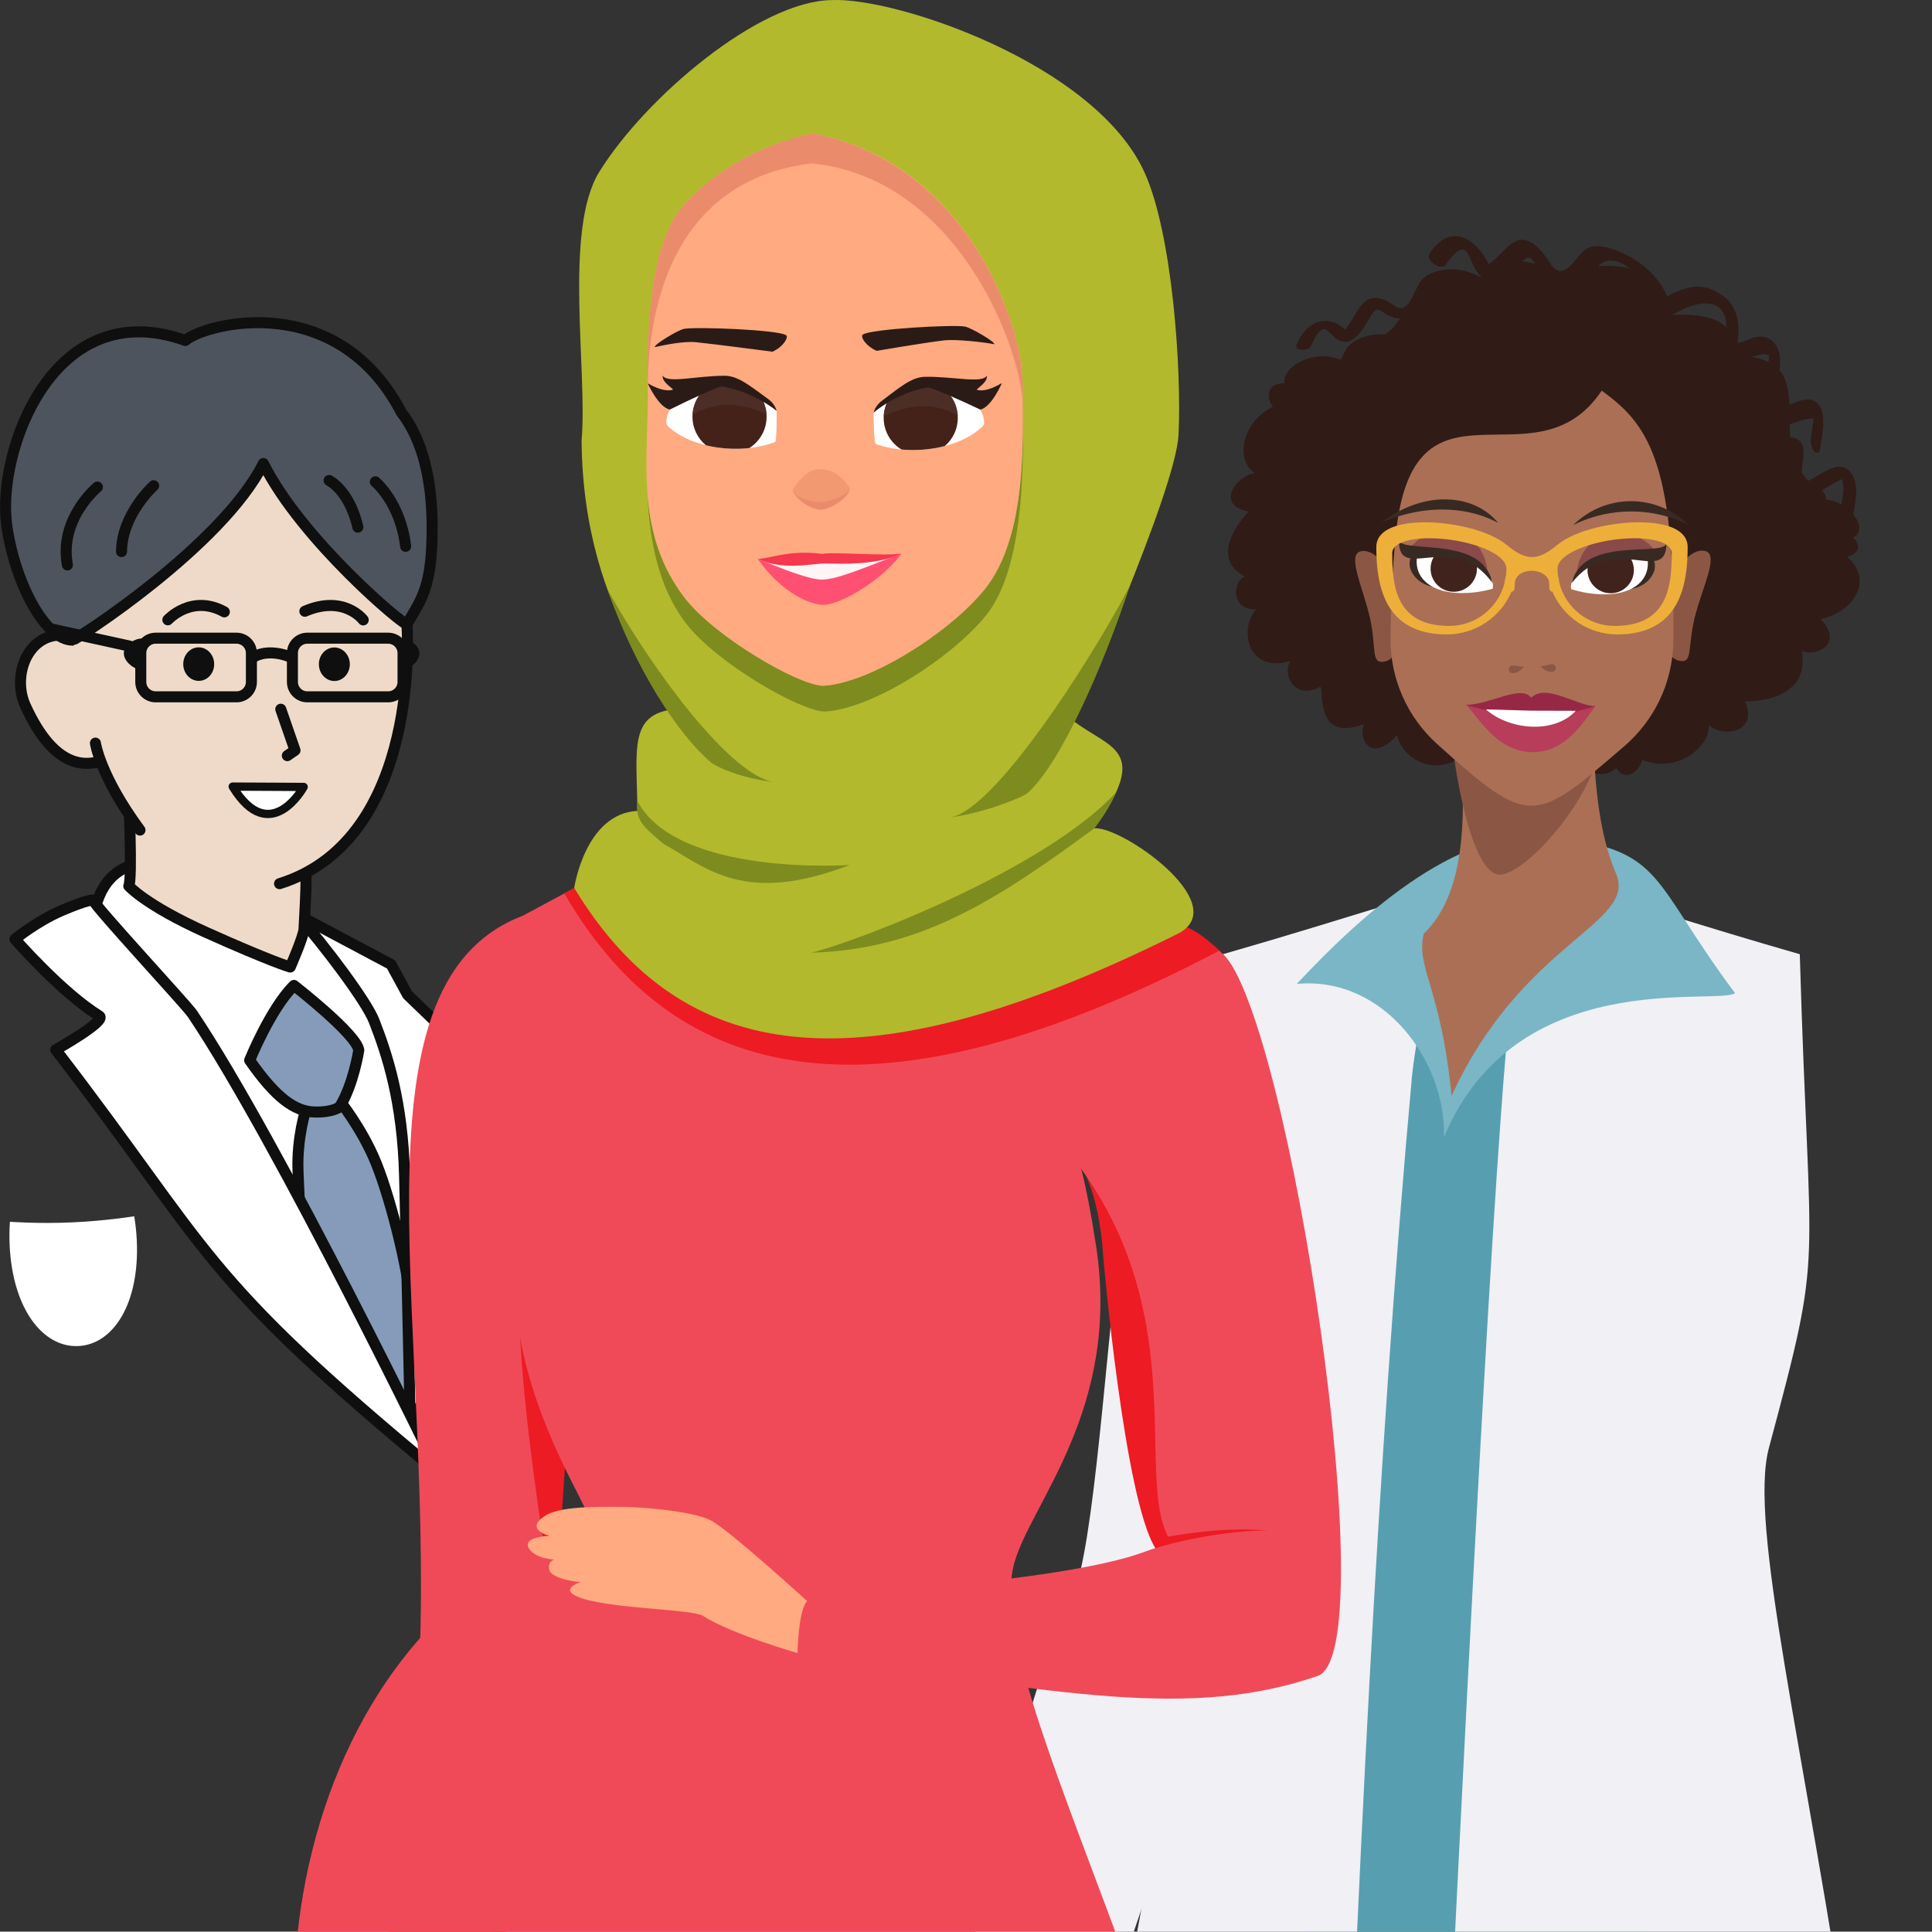 <?xml version="1.0" encoding="UTF-8" standalone="no"?>
<!-- Created with Inkscape (http://www.inkscape.org/) -->

<svg
   width="43.956mm"
   height="43.948mm"
   viewBox="0 0 43.956 43.948"
   version="1.1"
   id="svg87321"
   inkscape:version="1.1.1 (eb90963e84, 2021-10-02)"
   sodipodi:docname="case3.svg"
   xmlns:inkscape="http://www.inkscape.org/namespaces/inkscape"
   xmlns:sodipodi="http://sodipodi.sourceforge.net/DTD/sodipodi-0.dtd"
   xmlns="http://www.w3.org/2000/svg"
   xmlns:svg="http://www.w3.org/2000/svg">
  <rect x="0" y="0" width="43.956" height="43.948" fill="#333333" stroke="none"/>
  <sodipodi:namedview
     id="namedview87323"
     pagecolor="#ffffff"
     bordercolor="#666666"
     borderopacity="1.0"
     inkscape:pageshadow="2"
     inkscape:pageopacity="0.0"
     inkscape:pagecheckerboard="0"
     inkscape:document-units="mm"
     showgrid="false"
     fit-margin-top="0"
     fit-margin-left="0"
     fit-margin-right="0"
     fit-margin-bottom="0"
     inkscape:zoom="1.569781"
     inkscape:cx="98.421371"
     inkscape:cy="186.96875"
     inkscape:window-width="1920"
     inkscape:window-height="1017"
     inkscape:window-x="0"
     inkscape:window-y="30"
     inkscape:window-maximized="1"
     inkscape:current-layer="layer1" />
  <defs
     id="defs87318">
    <clipPath
       clipPathUnits="userSpaceOnUse"
       id="clipPath87202">
      <rect
         style="fill:#f1f0f5;fill-opacity:1;stroke-width:0.265"
         id="rect87204"
         width="69.008"
         height="48.516"
         x="26.111"
         y="25.974" />
    </clipPath>
  </defs>
  <g
     inkscape:label="Layer 1"
     inkscape:groupmode="layer"
     id="layer1"
     transform="translate(-77.658,-73.371)">
    <g
       id="g87096"
       clip-path="url(#clipPath87202)"
       transform="translate(40.381,42.829)">
      <path
         d="m 61.581,67.046 c 1.075,-1.469 0.982,-16.813 3.518,-14.794 1.699,5.113 0.04,15.488 -0.737,18.195 -1.312,4.573 -3.79,10.805 -4.01,11.798 l -2.7,-0.975 c 0.955,-1.196 2.193,-10.395 3.929,-14.224"
         style="fill:#f1f0f5;fill-opacity:1;fill-rule:nonzero;stroke:none;stroke-width:0.021"
         id="path6038" />
      <path
         d="m 66.958,77.111 h 7.78 V 52.592 h -7.78 v 24.52"
         style="fill:#579fb0;fill-opacity:1;fill-rule:nonzero;stroke:none;stroke-width:0.021"
         id="path6040" />
      <path
         d="m 65.378,63.483 c -1.862,-3.726 0.492,-5.324 -0.278,-11.231 3.126,-0.899 4.594,-1.445 5.71,-1.636 -0.846,1.222 -1.283,3.232 -1.408,4.408 -1.614,17.8 -1.758,38.995 -2.747,55.02 -2.331,-0.029 -3.804,-0.113 -5.791,-0.235 -1.865,-20.286 3.529,-40.926 4.515,-46.326"
         style="fill:#f1f0f5;fill-opacity:1;fill-rule:nonzero;stroke:none;stroke-width:0.021"
         id="path6044" />
      <path
         d="m 71.674,53.13 c 0.54,-1.81 1.001,-2.286 1.832,-2.286 1.025,0.279 2.425,0.748 4.719,1.408 0.221,7.611 0.571,6.479 -0.702,11.231 -0.935,3.491 4.981,19.623 3.456,46.326 -1.986,0.122 -9.884,0.206 -12.215,0.235 0,0 2.162,-51.193 2.91,-56.914"
         style="fill:#f1f0f5;fill-opacity:1;fill-rule:nonzero;stroke:none;stroke-width:0.021"
         id="path6042" />
      <path
         d="m 72.687,49.597 c 2.464,0.303 2.129,0.942 4.065,3.542 -0.457,0.28 -4.992,-0.636 -6.624,3.279 0.061,-1.689 -1.342,-3.675 -3.347,-3.491 1.533,-1.638 3.785,-3.672 5.907,-3.33"
         style="fill:#7ab6c5;fill-opacity:1;fill-rule:nonzero;stroke:none;stroke-width:0.021"
         id="path6046" />
      <path
         d="m 72.208,36.545 c -0.092,-0.135 -0.145,-0.198 -0.3,-0.059 0.09,0.01 0.19,0.029 0.3,0.059 z m 2.147,0.104 c -0.197,-0.151 -0.406,-0.23 -0.596,-0.14 -0.047,0.022 -0.087,0.054 -0.124,0.09 0.235,-0.024 0.477,-0.005 0.72,0.05 z m 2.198,1.34 c 0.018,-0.713 -0.688,-0.631 -1.223,-0.28 0.695,-0.038 1.049,0.1 1.223,0.28 z m 0.957,0.788 c 0.003,-0.011 0.006,-0.022 0.008,-0.033 0.013,-0.061 -0.006,-0.118 0.017,-0.109 -0.099,-0.069 -0.251,-0.019 -0.402,0.032 0.137,0.019 0.264,0.053 0.377,0.109 z m 1.309,3.061 c 0.004,0.022 0.005,0.044 0.004,0.067 0.017,0.004 0.034,0.007 0.05,0.012 0.108,0.019 0.209,0.052 0.3,0.1 0.036,-0.198 0.068,-0.397 0.014,-0.569 -0.003,6.6e-4 -0.004,8.15e-4 -0.006,0.002 -0.022,0.008 -0.045,0.017 -0.067,0.027 -0.048,0.023 -0.096,0.049 -0.144,0.077 -0.078,0.047 -0.158,0.099 -0.239,0.141 0.036,0.04 0.066,0.087 0.088,0.144 z m 0.372,-0.392 c 0.022,0.021 0.055,-0.017 0,0 z M 65.685,42.18 c -0.745,-0.136 -0.321,-0.793 0.143,-0.875 -0.438,-0.271 -0.328,-1.139 0.409,-1.509 -0.168,-0.231 -0.12,-0.547 0.26,-0.531 -0.031,-0.431 0.678,-0.697 1.06,-0.599 0.074,0.012 0.151,0.034 0.228,0.06 0.04,-0.084 0.078,-0.169 0.118,-0.233 0.106,-0.168 0.28,-0.246 0.449,-0.297 0.146,-0.044 0.294,-0.056 0.438,-0.044 0.103,-0.075 0.19,-0.151 0.24,-0.224 0.034,-0.044 0.067,-0.092 0.1,-0.142 -0.032,-10e-4 -0.063,-0.004 -0.093,-0.009 -0.087,-0.017 -0.159,-0.049 -0.233,-0.094 -0.148,-0.091 -0.196,-0.174 -0.327,0.032 -0.13,0.204 -0.247,0.449 -0.456,0.568 -0.13,0.075 -0.285,0.018 -0.374,-0.059 -0.071,-0.061 -0.123,-0.131 -0.201,-0.182 -0.137,-0.089 -0.303,0.281 -0.346,0.378 -0.051,0.115 -0.387,0.109 -0.324,-0.036 0.254,-0.605 0.753,-0.677 1.106,-0.341 0.004,-0.007 0.008,-0.014 0.014,-0.021 0.058,-0.071 0.106,-0.149 0.154,-0.227 0.088,-0.143 0.16,-0.284 0.288,-0.392 0.207,-0.174 0.485,-0.041 0.647,0.083 0.326,0.25 0.439,-0.273 0.592,-0.513 0.109,-0.169 0.289,-0.237 0.463,-0.276 0.329,-0.074 0.661,0.005 0.96,0.166 -0.068,-0.058 -0.126,-0.137 -0.166,-0.213 -0.066,-0.126 -0.108,-0.253 -0.185,-0.372 -0.135,-0.21 -0.413,0.185 -0.485,0.296 -0.086,0.128 -0.468,-0.096 -0.361,-0.261 0.436,-0.682 1.022,-0.415 1.344,0.242 0.006,-0.006 0.013,-0.012 0.021,-0.018 0.082,-0.058 0.156,-0.13 0.23,-0.202 0.134,-0.131 0.249,-0.268 0.421,-0.324 0.276,-0.089 0.558,0.253 0.712,0.5 0.309,0.497 0.56,-0.082 0.789,-0.271 0.163,-0.135 0.381,-0.107 0.585,-0.05 0.26,0.072 0.996,0.372 1.302,1.097 0.132,-0.077 0.273,-0.138 0.423,-0.181 0.365,-0.104 0.608,-0.002 0.868,0.181 0.149,0.104 0.246,0.278 0.298,0.465 0.024,0.085 0.029,0.175 0.035,0.269 5.95e-4,0.068 -0.004,0.137 -0.012,0.207 -0.004,0.031 -0.006,0.063 -0.009,0.094 6.05e-4,0.007 8.18e-4,0.013 0.002,0.019 0.116,-0.004 0.293,-0.101 0.392,-0.126 0.146,-0.037 0.286,-0.009 0.389,0.08 0.174,0.15 0.211,0.407 0.169,0.676 0.03,0.035 0.059,0.072 0.085,0.114 0.101,0.2 0.132,0.432 0.143,0.663 0.206,-0.078 0.416,-0.177 0.586,-0.071 0.292,0.185 0.165,0.738 0.104,1.101 -0.02,0.117 -0.114,0.051 -0.142,0.009 -0.054,-0.08 -0.079,-0.192 -0.059,-0.309 0.016,-0.098 0.032,-0.196 0.046,-0.295 0.02,-0.141 0.042,-0.122 -0.093,-0.112 -0.141,0.011 -0.289,0.076 -0.436,0.123 5.95e-4,0.105 0.004,0.205 0.012,0.297 0.137,0.01 0.259,0.07 0.292,0.227 0.032,0.153 -0.026,0.387 -0.03,0.577 0.046,0.069 0.097,0.131 0.152,0.185 0.044,-0.02 0.087,-0.041 0.129,-0.066 0.09,-0.053 0.179,-0.112 0.269,-0.16 0.171,-0.092 0.342,-0.138 0.488,-0.035 0.169,0.119 0.223,0.387 0.19,0.669 -0.014,0.119 -0.038,0.24 -0.058,0.36 0.285,0.343 0.053,0.518 -0.01,0.521 0.065,0.054 0.295,0.306 -0.121,0.443 0.658,0.614 0.025,1.296 -0.613,1.414 0.546,0.57 -0.11,0.87 -0.427,0.724 0.219,1.208 -1.289,1.146 -1.289,1.15 0.306,0.694 -0.49,0.844 -0.823,0.535 0.018,0.55 -0.78,1.106 -1.512,0.793 -0.101,0.305 -0.396,0.502 -0.598,0.187 -0.348,0.345 -0.976,-0.023 -1.108,-0.399 -0.032,-0.069 -0.057,-0.145 -0.078,-0.226 -0.094,0.031 -0.187,0.063 -0.265,0.079 -0.133,0.026 -0.249,4.23e-4 -0.353,-0.048 -0.049,0.01 -0.098,0.018 -0.148,0.023 -0.123,0.012 -0.248,0.016 -0.371,0.022 -0.056,0.056 -0.108,0.097 -0.155,0.129 0.014,-0.002 0.025,-0.003 0.041,-0.006 0.247,-0.048 0.521,-0.136 0.74,-0.058 0.137,0.048 0.177,0.213 0.161,0.341 -0.012,0.101 -0.042,0.195 -0.041,0.295 0.003,0.175 0.41,0.033 0.517,-0.005 0.126,-0.045 0.312,0.227 0.153,0.284 -0.657,0.246 -1.001,-0.098 -0.916,-0.628 -0.007,0.002 -0.016,0.003 -0.026,0.004 -0.093,0.007 -0.186,0.026 -0.28,0.045 -0.171,0.036 -0.331,0.084 -0.496,0.061 -0.167,-0.022 -0.246,-0.157 -0.278,-0.309 -0.094,0.099 -0.295,0.243 -0.416,-0.07 -0.629,0.771 -1.542,0.311 -1.667,-0.281 -0.585,0.653 -0.898,0.084 -0.749,-0.255 -0.97,0.371 -0.946,-0.447 -0.98,-0.824 -0.007,-0.007 -0.014,-0.014 -0.021,-0.021 -0.564,0.313 -0.88,-0.27 -0.671,-0.593 -0.95,0.305 -1.197,-0.684 -0.786,-1.17 -0.641,0.014 -0.485,-0.721 -0.248,-0.74 -0.92,-0.486 0.082,-1.484 0.079,-1.486"
         style="fill:#301b17;fill-opacity:1;fill-rule:nonzero;stroke:none;stroke-width:0.021"
         id="path6054" />
      <path
         d="m 73.558,47.98 c -0.108,-1.795 0.031,-4.91 -0.583,-4.875 -0.662,0.037 -1.745,0.1 -2.408,0.137 -0.614,0.035 -0.122,3.114 -0.025,4.91 0.097,1.815 -0.191,2.983 -0.873,3.633 -0.184,0.77 0.393,1.229 0.634,3.689 1.622,-3.532 4.235,-3.907 3.739,-5.062 -0.262,-0.609 -0.421,-1.412 -0.483,-2.432"
         style="fill:#ab6f56;fill-opacity:1;fill-rule:nonzero;stroke:none;stroke-width:0.021"
         id="path6056" />
      <path
         d="m 70.265,46.907 c -0.067,-1.008 2.58,-0.775 2.593,-1.7 0.655,0.373 0.748,1.058 0.815,2.065 0.078,1.173 -1.612,3.128 -2.257,3.171 -0.645,0.043 -1.073,-2.363 -1.152,-3.536"
         style="fill:#8b5744;fill-opacity:1;fill-rule:nonzero;stroke:none;stroke-width:0.021"
         id="path6058" />
      <path
         d="m 75.831,44.607 c -0.166,0.689 -0.029,1.045 -0.36,0.965 -0.331,-0.08 -0.464,-0.702 -0.298,-1.391 0.166,-0.689 0.568,-1.183 0.899,-1.103 0.33,0.08 -0.075,0.84 -0.241,1.529"
         style="fill:#8b5744;fill-opacity:1;fill-rule:nonzero;stroke:none;stroke-width:0.021"
         id="path6060" />
      <path
         d="m 68.239,43.085 c 0.332,-0.073 0.724,0.429 0.876,1.121 0.152,0.692 0.006,1.312 -0.327,1.385 -0.332,0.073 -0.188,-0.28 -0.339,-0.973 -0.152,-0.692 -0.542,-1.461 -0.21,-1.534"
         style="fill:#8b5744;fill-opacity:1;fill-rule:nonzero;stroke:none;stroke-width:0.021"
         id="path6062" />
      <path
         d="m 73.719,39.43 c 1.003,0.731 1.68,1.531 1.629,5.699 -0.012,0.96 -0.444,1.815 -1.121,2.395 -2.039,1.751 -2.128,1.863 -4.251,-0.052 -0.662,-0.596 -1.073,-1.462 -1.062,-2.421 0.01,-0.855 0.049,-1.612 0.113,-2.282 0.385,-4.051 3.161,-1.049 4.691,-3.339"
         style="fill:#ab6f56;fill-opacity:1;fill-rule:nonzero;stroke:none;stroke-width:0.021"
         id="path6064" />
      <path
         d="m 70.561,43.588 c -0.097,0.189 -0.315,0.319 -0.572,0.314 -0.311,-0.006 -0.575,-0.205 -0.638,-0.464 -0.086,-0.744 1.073,0.238 1.21,0.15"
         style="fill:#382a23;fill-opacity:1;fill-rule:nonzero;stroke:none;stroke-width:0.021"
         id="path6066" />
      <path
         d="m 70.51,43.11 c 0.405,0.226 0.791,0.544 0.728,0.827 -0.126,0.035 -0.255,0.062 -0.388,0.079 -0.881,0.111 -1.423,-0.249 -1.332,-0.819 0.01,-0.064 -0.07,-0.14 -0.043,-0.202 0.296,-0.174 0.614,-0.119 1.035,0.115"
         style="fill:#ffffff;fill-opacity:1;fill-rule:nonzero;stroke:none;stroke-width:0.021"
         id="path6068" />
      <path
         d="m 70.359,42.951 c 0.291,0.004 0.525,0.242 0.521,0.534 -0.004,0.291 -0.242,0.524 -0.534,0.521 -0.291,-0.004 -0.525,-0.242 -0.521,-0.533 0.004,-0.291 0.243,-0.525 0.534,-0.521"
         style="fill:#41231e;fill-opacity:1;fill-rule:nonzero;stroke:none;stroke-width:0.021"
         id="path6070" />
      <path
         d="m 70.179,42.636 c 0.544,0.006 0.921,0.394 0.949,0.984 -0.27,-0.327 -0.765,-0.625 -1.878,-0.448 0.184,-0.341 0.507,-0.542 0.929,-0.536"
         style="fill:#8a4a49;fill-opacity:1;fill-rule:nonzero;stroke:none;stroke-width:0.021"
         id="path6072" />
      <path
         d="m 71.229,43.799 c -0.909,-1.237 -2.134,0.027 -2.123,-0.958 0.112,0.295 1.902,-0.118 2.123,0.958"
         style="fill:#382a23;fill-opacity:1;fill-rule:nonzero;stroke:none;stroke-width:0.021"
         id="path6074" />
      <path
         d="m 70.249,41.906 c -0.543,-0.029 -1.095,0.176 -1.548,0.528 0.499,-0.214 1.03,-0.323 1.556,-0.295 0.415,0.022 0.786,0.128 1.106,0.299 -0.257,-0.309 -0.641,-0.507 -1.115,-0.532"
         style="fill:#382a23;fill-opacity:1;fill-rule:nonzero;stroke:none;stroke-width:0.021"
         id="path6076" />
      <path
         d="m 74.922,43.503 c -0.069,0.257 -0.338,0.449 -0.65,0.445 -0.257,-0.003 -0.472,-0.139 -0.563,-0.331 0.134,0.092 1.32,-0.856 1.213,-0.115"
         style="fill:#382a23;fill-opacity:1;fill-rule:nonzero;stroke:none;stroke-width:0.021"
         id="path6078" />
      <path
         d="m 73.774,43.139 c 0.427,-0.222 0.747,-0.267 1.037,-0.086 0.026,0.064 -0.057,0.137 -0.049,0.202 0.075,0.573 -0.476,0.916 -1.354,0.781 -0.132,-0.021 -0.261,-0.052 -0.385,-0.09 -0.055,-0.285 0.339,-0.593 0.751,-0.807"
         style="fill:#ffffff;fill-opacity:1;fill-rule:nonzero;stroke:none;stroke-width:0.021"
         id="path6080" />
      <path
         d="m 73.931,42.985 c 0.291,0.005 0.523,0.245 0.519,0.535 -0.004,0.291 -0.245,0.524 -0.536,0.519 -0.291,-0.004 -0.524,-0.244 -0.519,-0.536 0.004,-0.291 0.245,-0.523 0.536,-0.518"
         style="fill:#41231e;fill-opacity:1;fill-rule:nonzero;stroke:none;stroke-width:0.021"
         id="path6082" />
      <path
         d="m 74.119,42.675 c 0.421,0.007 0.737,0.217 0.913,0.562 -1.108,-0.208 -1.61,0.076 -1.89,0.395 0.045,-0.589 0.434,-0.966 0.977,-0.957"
         style="fill:#8a4a49;fill-opacity:1;fill-rule:nonzero;stroke:none;stroke-width:0.021"
         id="path6084" />
      <path
         d="m 75.191,42.916 c -0.017,0.964 -1.227,-0.298 -2.155,0.892 0.251,-1.069 2.035,-0.601 2.155,-0.892"
         style="fill:#382a23;fill-opacity:1;fill-rule:nonzero;stroke:none;stroke-width:0.021"
         id="path6086" />
      <path
         d="m 74.287,41.947 c -0.472,0.025 -0.895,0.226 -1.214,0.538 0.353,-0.173 0.742,-0.28 1.155,-0.302 0.525,-0.028 1.025,0.084 1.471,0.3 -0.37,-0.357 -0.871,-0.565 -1.413,-0.536"
         style="fill:#382a23;fill-opacity:1;fill-rule:nonzero;stroke:none;stroke-width:0.021"
         id="path6088" />
      <path
         d="m 72.114,46.607 -1.484,-0.028 c 0.264,0.247 0.692,1.067 1.507,1.076 0.814,0.009 1.224,-0.795 1.441,-1.045 l -1.464,-0.002"
         style="fill:#b73d5a;fill-opacity:1;fill-rule:nonzero;stroke:none;stroke-width:0.021"
         id="path6090" />
      <path
         d="m 72.114,46.417 c 0.334,-0.338 1.037,0.186 1.465,0.192 -0.403,0.125 -0.91,0.239 -1.425,0.233 -0.503,-0.005 -1.106,-0.135 -1.524,-0.264 0.543,-0.003 1.256,-0.467 1.484,-0.162"
         style="fill:#962846;fill-opacity:1;fill-rule:nonzero;stroke:none;stroke-width:0.021"
         id="path6092" />
      <path
         d="m 72.116,46.711 -1.033,-0.029 c 0.534,0.468 1.547,0.568 2.046,0.032 l -1.012,-0.003"
         style="fill:#ffffff;fill-opacity:1;fill-rule:nonzero;stroke:none;stroke-width:0.021"
         id="path6094" />
      <path
         d="m 71.951,45.705 c -0.17,0.216 -0.355,0.17 -0.345,0.067 0.014,-0.161 0.189,-0.047 0.345,-0.067 z m 0.372,-0.007 c 0.189,0.2 0.368,0.137 0.35,0.035 -0.029,-0.159 -0.193,-0.029 -0.35,-0.035"
         style="fill:#8b5744;fill-opacity:1;fill-rule:nonzero;stroke:none;stroke-width:0.021"
         id="path6096" />
      <path
         d="m 70.251,44.783 c 0.602,0 1.108,-0.412 1.255,-0.969 0.007,-0.064 0.019,-0.123 0.034,-0.176 0.006,-0.051 0.01,-0.102 0.01,-0.155 0,-0.385 -0.959,-0.695 -1.753,-0.695 -0.258,0 -0.475,0.033 -0.626,0.095 -0.145,0.06 -0.219,0.141 -0.219,0.243 0,0.746 0.083,1.657 1.299,1.657 z m 2.472,-1.145 c 0.015,0.054 0.027,0.112 0.034,0.176 0.147,0.557 0.653,0.969 1.255,0.969 1.217,0 1.299,-0.911 1.299,-1.657 0,-0.102 -0.074,-0.183 -0.219,-0.243 -0.152,-0.062 -0.368,-0.095 -0.626,-0.095 -0.794,0 -1.754,0.31 -1.754,0.695 0,0.053 0.004,0.104 0.01,0.155 z m -3.775,-1.096 c 0.187,-0.077 0.447,-0.117 0.753,-0.117 0.624,0 1.45,0.18 1.852,0.513 0.447,0.371 0.711,0.371 1.158,0 0.402,-0.333 1.228,-0.513 1.852,-0.513 0.305,0 0.566,0.041 0.753,0.117 0.296,0.121 0.358,0.308 0.358,0.443 0,0.902 -0.198,1.991 -1.604,1.991 -0.657,0 -1.223,-0.398 -1.47,-0.965 -0.042,-0.011 -0.073,-0.047 -0.073,-0.092 0,-0.053 -0.004,-0.103 -0.008,-0.15 -0.08,-0.312 -0.691,-0.328 -0.771,-0.008 -0.006,0.049 -0.011,0.099 -0.011,0.158 0,0.045 -0.031,0.081 -0.073,0.092 -0.247,0.567 -0.813,0.965 -1.47,0.965 -1.405,0 -1.604,-1.089 -1.604,-1.991 0,-0.135 0.062,-0.322 0.358,-0.443"
         style="fill:#eeaf3a;fill-opacity:1;fill-rule:nonzero;stroke:none;stroke-width:0.021"
         id="path6098" />
      <path
         d="m 40.331,58.215 c 0.029,0.175 0.049,0.356 0.058,0.542 0.069,1.444 -0.535,2.375 -1.333,2.41 -0.799,0.035 -1.489,-0.839 -1.559,-2.283 -0.009,-0.187 -0.007,-0.369 0.006,-0.545 0,0 0.646,0.049 1.418,0.014 0.772,-0.035 1.41,-0.139 1.41,-0.139"
         style="fill:#ffffff;fill-opacity:1;fill-rule:nonzero;stroke:none;stroke-width:0.027"
         id="path54291"
         inkscape:export-filename="/home/bolarinwa/Downloads/path54255.png"
         inkscape:export-xdpi="98.489998"
         inkscape:export-ydpi="98.489998" />
      <path
         d="m 39.394,51.495 c 0,0 1.235,1.913 2.917,4.666 1.689,2.764 4.252,7.152 4.252,7.152 0,0 0.473,-1.217 0.406,-3.504 -0.067,-2.286 -0.527,-6.288 -1.566,-7.434 0,0 -5.566,-4.341 -6.01,-0.88"
         style="fill:#ffffff;fill-opacity:1;fill-rule:nonzero;stroke:none;stroke-width:0.027"
         id="path54309"
         inkscape:export-filename="/home/bolarinwa/Downloads/path54255.png"
         inkscape:export-xdpi="98.489998"
         inkscape:export-ydpi="98.489998" />
      <path
         d="m 39.394,51.495 c 0,0 1.235,1.913 2.917,4.666 1.689,2.764 4.252,7.152 4.252,7.152 0,0 0.473,-1.217 0.406,-3.504 -0.067,-2.286 -0.527,-6.288 -1.566,-7.434 0,0 -5.566,-4.341 -6.01,-0.88 z"
         style="fill:none;stroke:#0e0f0e;stroke-width:0.251;stroke-linecap:round;stroke-linejoin:round;stroke-miterlimit:10;stroke-dasharray:none;stroke-opacity:1"
         id="path54311"
         inkscape:export-filename="/home/bolarinwa/Downloads/path54255.png"
         inkscape:export-xdpi="98.489998"
         inkscape:export-ydpi="98.489998" />
      <path
         d="m 44.987,55.565 c 0,0 0.524,0.642 0.847,1.437 0.354,0.872 0.799,2.679 0.792,3.388 -0.009,0.993 0.094,1.922 -0.062,2.922 0,0 -1.708,-1.763 -2.292,-3.773 -0.12,-0.41 -0.182,-1.467 -0.215,-2.358 -0.028,-0.77 0.179,-1.393 0.179,-1.393 l 0.752,-0.224"
         style="fill:#859bb9;fill-opacity:1;fill-rule:nonzero;stroke:none;stroke-width:0.027"
         id="path54313"
         inkscape:export-filename="/home/bolarinwa/Downloads/path54255.png"
         inkscape:export-xdpi="98.489998"
         inkscape:export-ydpi="98.489998" />
      <path
         d="m 44.987,55.565 c 0,0 0.524,0.642 0.847,1.437 0.354,0.872 0.799,2.679 0.792,3.388 -0.009,0.993 0.094,1.922 -0.062,2.922 0,0 -1.708,-1.763 -2.292,-3.773 -0.12,-0.41 -0.182,-1.467 -0.215,-2.358 -0.028,-0.77 0.179,-1.393 0.179,-1.393 z"
         style="fill:none;stroke:#0e0f0e;stroke-width:0.251;stroke-linecap:round;stroke-linejoin:round;stroke-miterlimit:10;stroke-dasharray:none;stroke-opacity:1"
         id="path54315"
         inkscape:export-filename="/home/bolarinwa/Downloads/path54255.png"
         inkscape:export-xdpi="98.489998"
         inkscape:export-ydpi="98.489998" />
      <path
         d="m 45.44,54.434 c 0,0 -0.119,0.783 -0.434,1.29 0,0 -0.153,0.133 -0.588,0.117 -0.435,-0.017 -0.866,-0.32 -1.461,-1.176 0,0 0.477,-1.179 1.008,-1.703 0,0 1.418,1.102 1.475,1.472"
         style="fill:#859bb9;fill-opacity:1;fill-rule:nonzero;stroke:none;stroke-width:0.027"
         id="path54319"
         inkscape:export-filename="/home/bolarinwa/Downloads/path54255.png"
         inkscape:export-xdpi="98.489998"
         inkscape:export-ydpi="98.489998" />
      <path
         d="m 45.44,54.434 c 0,0 -0.119,0.783 -0.434,1.29 0,0 -0.153,0.133 -0.588,0.117 -0.435,-0.017 -0.866,-0.32 -1.461,-1.176 0,0 0.477,-1.179 1.008,-1.703 0,0 1.418,1.102 1.475,1.472 z"
         style="fill:none;stroke:#0e0f0e;stroke-width:0.251;stroke-linecap:round;stroke-linejoin:round;stroke-miterlimit:10;stroke-dasharray:none;stroke-opacity:1"
         id="path54321"
         inkscape:export-filename="/home/bolarinwa/Downloads/path54255.png"
         inkscape:export-xdpi="98.489998"
         inkscape:export-ydpi="98.489998" />
      <path
         d="m 44.031,51.345 2.143,1.139 0.377,0.692 1.093,1.054 c 0,0 0.502,3.527 -1.024,9.185 0,0 -0.045,-2.374 -0.138,-6.11 -0.043,-1.708 -0.393,-2.763 -0.694,-3.536 -0.171,-0.44 -1.101,-1.679 -1.755,-2.423"
         style="fill:#ffffff;fill-opacity:1;fill-rule:nonzero;stroke:none;stroke-width:0.027"
         id="path54323"
         inkscape:export-filename="/home/bolarinwa/Downloads/path54255.png"
         inkscape:export-xdpi="98.489998"
         inkscape:export-ydpi="98.489998" />
      <path
         d="m 44.031,51.345 2.143,1.139 0.377,0.692 1.093,1.054 c 0,0 0.502,3.527 -1.024,9.185 0,0 -0.045,-2.374 -0.138,-6.11 -0.043,-1.708 -0.393,-2.763 -0.694,-3.536 -0.171,-0.44 -1.101,-1.679 -1.755,-2.423 z"
         style="fill:none;stroke:#0e0f0e;stroke-width:0.251;stroke-linecap:round;stroke-linejoin:round;stroke-miterlimit:10;stroke-dasharray:none;stroke-opacity:1"
         id="path54325"
         inkscape:export-filename="/home/bolarinwa/Downloads/path54255.png"
         inkscape:export-xdpi="98.489998"
         inkscape:export-ydpi="98.489998" />
      <path
         d="m 44.368,47.78 c -0.118,0.845 -0.113,1.83 -0.125,2.656 -0.007,0.496 -0.024,0.761 -0.049,1.243 -0.009,0.17 -0.313,0.865 -0.313,0.865 0,0 -0.429,-0.121 -1.913,-0.788 -1.381,-0.621 -1.761,-1.056 -1.761,-1.056 0.08,-0.171 0.018,-1.843 -0.063,-3.321 l 4.224,0.402"
         style="fill:#efdac9;fill-opacity:1;fill-rule:nonzero;stroke:none;stroke-width:0.027"
         id="path54343"
         inkscape:export-filename="/home/bolarinwa/Downloads/path54255.png"
         inkscape:export-xdpi="98.489998"
         inkscape:export-ydpi="98.489998" />
      <path
         d="m 44.368,47.78 c -0.118,0.845 -0.113,1.83 -0.125,2.656 -0.007,0.496 -0.024,0.761 -0.049,1.243 -0.009,0.17 -0.313,0.865 -0.313,0.865 0,0 -0.429,-0.121 -1.913,-0.788 -1.381,-0.621 -1.761,-1.056 -1.761,-1.056 0.08,-0.171 0.018,-1.843 -0.063,-3.321 z"
         style="fill:none;stroke:#0e0f0e;stroke-width:0.251;stroke-linecap:round;stroke-linejoin:round;stroke-miterlimit:10;stroke-dasharray:none;stroke-opacity:1"
         id="path54345"
         inkscape:export-filename="/home/bolarinwa/Downloads/path54255.png"
         inkscape:export-xdpi="98.489998"
         inkscape:export-ydpi="98.489998" />
      <path
         d="m 39.394,51.02 c 0,0 -0.112,-0.02 -0.719,0.241 -0.564,0.242 -1.058,0.648 -1.058,0.648 0,0 1.059,1.216 1.92,1.748 0.181,0.112 -0.992,0.768 -0.992,0.768 3.565,4.634 3.228,5.101 8.721,9.641 0,0 -3.623,-7.494 -5.61,-10.456 -0.132,-0.197 -2.192,-2.416 -2.262,-2.59"
         style="fill:#ffffff;fill-opacity:1;fill-rule:nonzero;stroke:none;stroke-width:0.027"
         id="path54347"
         inkscape:export-filename="/home/bolarinwa/Downloads/path54255.png"
         inkscape:export-xdpi="98.489998"
         inkscape:export-ydpi="98.489998" />
      <path
         d="m 39.394,51.02 c 0,0 -0.112,-0.02 -0.719,0.241 -0.564,0.242 -1.058,0.648 -1.058,0.648 0,0 1.059,1.216 1.92,1.748 0.181,0.112 -0.992,0.768 -0.992,0.768 3.565,4.634 3.228,5.101 8.721,9.641 0,0 -3.623,-7.494 -5.61,-10.456 -0.132,-0.197 -2.192,-2.416 -2.262,-2.59 z"
         style="fill:none;stroke:#0e0f0e;stroke-width:0.251;stroke-linecap:round;stroke-linejoin:round;stroke-miterlimit:10;stroke-dasharray:none;stroke-opacity:1"
         id="path54349"
         inkscape:export-filename="/home/bolarinwa/Downloads/path54255.png"
         inkscape:export-xdpi="98.489998"
         inkscape:export-ydpi="98.489998" />
      <path
         d="m 39.526,45.967 c 0.206,0.619 0.639,1.694 0.068,1.884 -0.571,0.19 -1.187,-0.047 -1.737,-1.246 -0.272,-0.593 -0.04,-1.38 0.531,-1.571 0.571,-0.19 0.933,0.315 1.139,0.933"
         style="fill:#efdac9;fill-opacity:1;fill-rule:nonzero;stroke:none;stroke-width:0.027"
         id="path54385"
         inkscape:export-filename="/home/bolarinwa/Downloads/path54255.png"
         inkscape:export-xdpi="98.489998"
         inkscape:export-ydpi="98.489998" />
      <path
         d="m 39.526,45.967 c 0.206,0.619 0.639,1.694 0.068,1.884 -0.571,0.19 -1.187,-0.047 -1.737,-1.246 -0.272,-0.593 -0.04,-1.38 0.531,-1.571 0.571,-0.19 0.933,0.315 1.139,0.933 z"
         style="fill:none;stroke:#0e0f0e;stroke-width:0.251;stroke-linecap:round;stroke-linejoin:round;stroke-miterlimit:10;stroke-dasharray:none;stroke-opacity:1"
         id="path54387"
         inkscape:export-filename="/home/bolarinwa/Downloads/path54255.png"
         inkscape:export-xdpi="98.489998"
         inkscape:export-ydpi="98.489998" />
      <path
         d="m 42.718,39.346 c 1.52,-0.024 3.121,0.896 3.621,3.362 0,0 1.184,6.749 -2.675,7.85 0,0 -2.734,0.679 -4.058,-2.568 0,0 -0.829,-2.592 -0.869,-4.84 -0.022,-1.23 0.654,-3.75 3.981,-3.803"
         style="fill:#efdac9;fill-opacity:1;fill-rule:nonzero;stroke:none;stroke-width:0.027"
         id="path54389"
         inkscape:export-filename="/home/bolarinwa/Downloads/path54255.png"
         inkscape:export-xdpi="98.489998"
         inkscape:export-ydpi="98.489998" />
      <path
         d="m 46.535,44.74 c 0,0 0.375,4.885 -2.898,5.907"
         style="fill:none;stroke:#0e0f0e;stroke-width:0.251;stroke-linecap:round;stroke-linejoin:round;stroke-miterlimit:10;stroke-dasharray:none;stroke-opacity:1"
         id="path54391"
         inkscape:export-filename="/home/bolarinwa/Downloads/path54255.png"
         inkscape:export-xdpi="98.489998"
         inkscape:export-ydpi="98.489998" />
      <path
         d="m 39.448,47.449 c 0,0 0.104,0.745 1.014,1.979"
         style="fill:none;stroke:#0e0f0e;stroke-width:0.251;stroke-linecap:round;stroke-linejoin:round;stroke-miterlimit:10;stroke-dasharray:none;stroke-opacity:1"
         id="path54395"
         inkscape:export-filename="/home/bolarinwa/Downloads/path54255.png"
         inkscape:export-xdpi="98.489998"
         inkscape:export-ydpi="98.489998" />
      <path
         d="m 41.446,45.657 c 0.003,0.211 0.164,0.379 0.358,0.376 0.195,-0.003 0.35,-0.177 0.346,-0.387 -0.003,-0.211 -0.164,-0.379 -0.358,-0.376 -0.194,0.003 -0.349,0.177 -0.346,0.388"
         style="fill:#0e0f0e;fill-opacity:1;fill-rule:nonzero;stroke:none;stroke-width:0.027"
         id="path54397"
         inkscape:export-filename="/home/bolarinwa/Downloads/path54255.png"
         inkscape:export-xdpi="98.489998"
         inkscape:export-ydpi="98.489998" />
      <path
         d="m 44.532,45.66 c 0.003,0.211 0.164,0.379 0.358,0.376 0.194,-0.003 0.349,-0.177 0.346,-0.387 -0.003,-0.211 -0.164,-0.379 -0.358,-0.376 -0.195,0.003 -0.35,0.177 -0.346,0.387"
         style="fill:#0e0f0e;fill-opacity:1;fill-rule:nonzero;stroke:none;stroke-width:0.027"
         id="path54399"
         inkscape:export-filename="/home/bolarinwa/Downloads/path54255.png"
         inkscape:export-xdpi="98.489998"
         inkscape:export-ydpi="98.489998" />
      <path
         d="m 45.541,44.646 c 0,0 -0.434,-0.582 -1.328,-0.197"
         style="fill:none;stroke:#0e0f0e;stroke-width:0.251;stroke-linecap:round;stroke-linejoin:round;stroke-miterlimit:10;stroke-dasharray:none;stroke-opacity:1"
         id="path54401"
         inkscape:export-filename="/home/bolarinwa/Downloads/path54255.png"
         inkscape:export-xdpi="98.489998"
         inkscape:export-ydpi="98.489998" />
      <path
         d="m 41.096,44.644 c 0,0 0.539,-0.594 1.285,-0.181"
         style="fill:none;stroke:#0e0f0e;stroke-width:0.251;stroke-linecap:round;stroke-linejoin:round;stroke-miterlimit:10;stroke-dasharray:none;stroke-opacity:1"
         id="path54403"
         inkscape:export-filename="/home/bolarinwa/Downloads/path54255.png"
         inkscape:export-xdpi="98.489998"
         inkscape:export-ydpi="98.489998" />
      <path
         d="m 43.665,46.678 0.324,0.935 -0.175,0.121"
         style="fill:none;stroke:#0e0f0e;stroke-width:0.251;stroke-linecap:round;stroke-linejoin:round;stroke-miterlimit:10;stroke-dasharray:none;stroke-opacity:1"
         id="path54405"
         inkscape:export-filename="/home/bolarinwa/Downloads/path54255.png"
         inkscape:export-xdpi="98.489998"
         inkscape:export-ydpi="98.489998" />
      <path
         d="m 37.431,42.497 c -0.238,-1.652 1.04,-5.287 4.062,-4.209 0.482,-0.404 3.46,-1.157 4.916,1.638 0.477,0.609 0.7,1.528 0.7,2.61 0,1.346 -0.225,1.611 -0.574,2.205 -0.038,0.063 -2.385,-1.897 -3.266,-3.653 -0.947,1.885 -4.279,4.018 -4.34,4.018 -0.618,7.59e-4 -1.307,-1.276 -1.499,-2.608"
         style="fill:#4e545d;fill-opacity:1;fill-rule:nonzero;stroke:none;stroke-width:0.027"
         id="path54407"
         inkscape:export-filename="/home/bolarinwa/Downloads/path54255.png"
         inkscape:export-xdpi="98.489998"
         inkscape:export-ydpi="98.489998" />
      <path
         d="m 37.431,42.497 c -0.238,-1.652 1.04,-5.287 4.062,-4.209 0.482,-0.404 3.46,-1.157 4.916,1.638 0.477,0.609 0.7,1.528 0.7,2.61 0,1.346 -0.225,1.611 -0.574,2.205 -0.038,0.063 -2.385,-1.897 -3.266,-3.653 -0.947,1.885 -4.279,4.018 -4.34,4.018 -0.618,7.59e-4 -1.307,-1.276 -1.499,-2.608 z"
         style="fill:none;stroke:#0e0f0e;stroke-width:0.251;stroke-linecap:round;stroke-linejoin:round;stroke-miterlimit:10;stroke-dasharray:none;stroke-opacity:1"
         id="path54409"
         inkscape:export-filename="/home/bolarinwa/Downloads/path54255.png"
         inkscape:export-xdpi="98.489998"
         inkscape:export-ydpi="98.489998" />
      <path
         d="m 44.765,41.474 c 0,0 0.459,0.22 0.654,1.061"
         style="fill:none;stroke:#0e0f0e;stroke-width:0.251;stroke-linecap:round;stroke-linejoin:round;stroke-miterlimit:10;stroke-dasharray:none;stroke-opacity:1"
         id="path54411"
         inkscape:export-filename="/home/bolarinwa/Downloads/path54255.png"
         inkscape:export-xdpi="98.489998"
         inkscape:export-ydpi="98.489998" />
      <path
         d="m 45.817,41.504 c 0,0 0.571,0.47 0.689,1.468"
         style="fill:none;stroke:#0e0f0e;stroke-width:0.251;stroke-linecap:round;stroke-linejoin:round;stroke-miterlimit:10;stroke-dasharray:none;stroke-opacity:1"
         id="path54413"
         inkscape:export-filename="/home/bolarinwa/Downloads/path54255.png"
         inkscape:export-xdpi="98.489998"
         inkscape:export-ydpi="98.489998" />
      <path
         d="m 40.773,41.593 c 0,0 -0.723,0.645 -0.731,1.498"
         style="fill:none;stroke:#0e0f0e;stroke-width:0.251;stroke-linecap:round;stroke-linejoin:round;stroke-miterlimit:10;stroke-dasharray:none;stroke-opacity:1"
         id="path54415"
         inkscape:export-filename="/home/bolarinwa/Downloads/path54255.png"
         inkscape:export-xdpi="98.489998"
         inkscape:export-ydpi="98.489998" />
      <path
         d="m 39.493,41.624 c 0,0 -0.878,0.718 -0.682,1.772"
         style="fill:none;stroke:#0e0f0e;stroke-width:0.251;stroke-linecap:round;stroke-linejoin:round;stroke-miterlimit:10;stroke-dasharray:none;stroke-opacity:1"
         id="path54417"
         inkscape:export-filename="/home/bolarinwa/Downloads/path54255.png"
         inkscape:export-xdpi="98.489998"
         inkscape:export-ydpi="98.489998" />
      <path
         d="m 42.571,48.438 c 0.853,1.397 1.615,0.008 1.615,0.008 l -1.615,-0.008"
         style="fill:#ffffff;fill-opacity:1;fill-rule:nonzero;stroke:none;stroke-width:0.027"
         id="path54419"
         inkscape:export-filename="/home/bolarinwa/Downloads/path54255.png"
         inkscape:export-xdpi="98.489998"
         inkscape:export-ydpi="98.489998" />
      <path
         d="m 42.571,48.438 c 0.853,1.397 1.615,0.008 1.615,0.008 z"
         style="fill:none;stroke:#0e0f0e;stroke-width:0.188;stroke-linecap:round;stroke-linejoin:round;stroke-miterlimit:10;stroke-dasharray:none;stroke-opacity:1"
         id="path54421"
         inkscape:export-filename="/home/bolarinwa/Downloads/path54255.png"
         inkscape:export-xdpi="98.489998"
         inkscape:export-ydpi="98.489998" />
      <path
         d="m 38.451,44.853 1.784,0.391"
         style="fill:none;stroke:#0e0f0e;stroke-width:0.251;stroke-linecap:round;stroke-linejoin:round;stroke-miterlimit:10;stroke-dasharray:none;stroke-opacity:1"
         id="path54423"
         inkscape:export-filename="/home/bolarinwa/Downloads/path54255.png"
         inkscape:export-xdpi="98.489998"
         inkscape:export-ydpi="98.489998" />
      <path
         d="m 43.856,45.48 c 0,0 -0.45,-0.196 -0.816,0.012"
         style="fill:none;stroke:#0e0f0e;stroke-width:0.251;stroke-linecap:round;stroke-linejoin:round;stroke-miterlimit:10;stroke-dasharray:none;stroke-opacity:1"
         id="path54425"
         inkscape:export-filename="/home/bolarinwa/Downloads/path54255.png"
         inkscape:export-xdpi="98.489998"
         inkscape:export-ydpi="98.489998" />
      <path
         d="m 46.405,45.433 c 0.018,0.193 -0.055,0.343 0.072,0.334 0.127,-0.01 0.359,-0.189 0.341,-0.381 -0.018,-0.192 -0.278,-0.325 -0.405,-0.315 -0.127,0.01 -0.025,0.171 -0.007,0.363"
         style="fill:#0e0f0e;fill-opacity:1;fill-rule:nonzero;stroke:none;stroke-width:0.027"
         id="path54427"
         inkscape:export-filename="/home/bolarinwa/Downloads/path54255.png"
         inkscape:export-xdpi="98.489998"
         inkscape:export-ydpi="98.489998" />
      <path
         d="m 40.509,45.433 c -0.018,0.193 0.055,0.343 -0.072,0.334 -0.127,-0.01 -0.359,-0.189 -0.342,-0.381 0.018,-0.192 0.278,-0.325 0.405,-0.315 0.127,0.01 0.025,0.171 0.007,0.363"
         style="fill:#0e0f0e;fill-opacity:1;fill-rule:nonzero;stroke:none;stroke-width:0.027"
         id="path54429"
         inkscape:export-filename="/home/bolarinwa/Downloads/path54255.png"
         inkscape:export-xdpi="98.489998"
         inkscape:export-ydpi="98.489998" />
      <path
         d="m 46.108,46.396 h -1.839 c -0.187,0 -0.339,-0.152 -0.339,-0.339 v -0.656 c 0,-0.187 0.152,-0.339 0.339,-0.339 h 1.839 c 0.187,0 0.339,0.152 0.339,0.339 v 0.656 c 0,0.187 -0.152,0.339 -0.339,0.339 z"
         style="fill:none;stroke:#0e0f0e;stroke-width:0.251;stroke-linecap:round;stroke-linejoin:round;stroke-miterlimit:10;stroke-dasharray:none;stroke-opacity:1"
         id="path54431"
         inkscape:export-filename="/home/bolarinwa/Downloads/path54255.png"
         inkscape:export-xdpi="98.489998"
         inkscape:export-ydpi="98.489998" />
      <path
         d="m 42.658,46.396 h -1.839 c -0.187,0 -0.339,-0.152 -0.339,-0.339 v -0.656 c 0,-0.187 0.152,-0.339 0.339,-0.339 h 1.839 c 0.187,0 0.339,0.152 0.339,0.339 v 0.656 c 0,0.187 -0.152,0.339 -0.339,0.339 z"
         style="fill:none;stroke:#0e0f0e;stroke-width:0.251;stroke-linecap:round;stroke-linejoin:round;stroke-miterlimit:10;stroke-dasharray:none;stroke-opacity:1"
         id="path54433"
         inkscape:export-filename="/home/bolarinwa/Downloads/path54255.png"
         inkscape:export-xdpi="98.489998"
         inkscape:export-ydpi="98.489998" />
      <path
         d="m 49.173,51.376 c -2.457,1.277 -1.929,9.562 -2.382,17.621 -0.029,0.521 -1.111,9.423 -1.428,11.472 -0.21,1.357 -1.168,3.363 -1.384,4.335 -0.216,0.972 0.417,3.193 0.692,3.434 0.275,0.24 -0.003,-1.385 -0.016,-2.222 -0.137,-1.359 0.508,-2.088 0.689,-2.384 0,0 0.421,-0.837 0.55,-0.318 0.129,0.519 -0.112,1.582 0.17,2.108 0.282,0.526 0.327,-0.015 0.285,-0.735 -0.043,-0.719 0.348,-1.419 0.309,-1.865 -0.055,-0.621 -0.282,-1.023 -0.282,-1.023 0,0 3.678,-10.21 3.516,-12.654 -0.075,-1.13 0.275,-5.883 0.532,-9.102 0.14,-1.759 0.525,-2.728 0.907,-4.023 0.098,-1.781 -0.712,-2.678 -2.158,-4.644"
         style="fill:#ed1b24;fill-opacity:1;fill-rule:nonzero;stroke:none;stroke-width:0.042"
         id="path856" />
      <path
         d="m 49.173,51.376 c -4.181,1.591 -1.929,9.562 -2.382,17.621 -0.029,0.521 -1.111,9.423 -1.428,11.472 -0.21,1.357 -1.168,3.363 -1.384,4.335 -0.216,0.972 0.417,3.193 0.692,3.434 0.275,0.24 -0.003,-1.385 -0.016,-2.222 -0.137,-1.359 0.508,-2.088 0.689,-2.384 0,0 0.421,-0.837 0.55,-0.318 0.129,0.519 -0.112,1.582 0.17,2.108 0.282,0.526 0.327,-0.015 0.285,-0.735 -0.043,-0.719 0.348,-1.419 0.309,-1.865 -0.055,-0.621 -0.282,-1.023 -0.282,-1.023 0,0 3.81,-11.906 3.523,-14.339 -0.185,-1.569 -1.027,-6.114 -0.762,-8.446 0.128,-1.127 1.813,-3.081 1.813,-3.081 0.324,-1.585 0.243,-2.957 -1.777,-4.558"
         style="fill:#f04a58;fill-opacity:1;fill-rule:nonzero;stroke:none;stroke-width:0.042"
         id="path858" />
      <path
         d="m 45.114,81.5 c -0.366,1.204 -0.97,2.559 -1.136,3.305 -0.216,0.972 0.417,3.193 0.692,3.434 0.275,0.24 -0.003,-1.385 -0.016,-2.222 -0.137,-1.359 0.508,-2.088 0.689,-2.384 0,0 0.421,-0.837 0.55,-0.318 0.129,0.519 -0.112,1.582 0.17,2.108 0.282,0.526 0.327,-0.015 0.285,-0.735 -0.043,-0.719 0.348,-1.419 0.309,-1.865 -0.055,-0.621 -0.282,-1.023 -0.282,-1.023 0,0 -1.151,-0.664 -1.262,-0.3"
         style="fill:#ffaa80;fill-opacity:1;fill-rule:nonzero;stroke:none;stroke-width:0.042"
         id="path860" />
      <path
         d="m 44.785,87.761 c 0.12,0.239 0.367,0.672 0.336,-0.022 -0.016,-0.378 -0.054,-0.486 -0.054,-0.486 0,0 0.329,0.856 0.203,-0.617 -0.008,-0.095 -0.027,-0.176 -0.037,-0.245 -0.055,0.214 0.405,0.804 0.295,-0.057 -0.248,-1.942 0.065,-3.081 0.065,-3.081 0,0 -0.298,-0.141 -0.342,-0.114 l -0.042,0.062 c -0.555,0.937 -0.761,2.041 -0.618,3.12 l 0.192,1.44"
         style="fill:#ea8c6c;fill-opacity:1;fill-rule:nonzero;stroke:none;stroke-width:0.042"
         id="path862" />
      <path
         d="m 65.917,87.087 c -0.807,-9.311 -6.358,-18.125 -5.566,-20.976 0.385,-1.384 2.434,-3.522 1.862,-7.234 -0.463,-3.003 -0.756,-2.4 -1.161,-4.709 l -0.24,-2.518 C 54.346,51.754 56.109,51.925 50.577,50.621 l -1.405,0.755 c 0,0 1.635,3.574 1.169,4.199 -3.406,4.569 0.721,9.516 0.338,9.649 -7.476,2.596 -8.11,13.344 -4.814,16.869 1.337,1.429 6.101,2.596 10.592,2.077 -6.386,2.181 -10.98,-0.857 -10.98,-0.857 0.123,8.841 -0.036,48.056 -0.036,48.056 1.512,1.635 7.889,5.611 23.038,0.783 -0.003,-1.181 -1.86,-36.967 -2.561,-45.067"
         style="fill:#f04a58;fill-opacity:1;fill-rule:nonzero;stroke:none;stroke-width:0.042"
         id="path866" />
      <path
         d="m 65.1,52.252 c 1.496,1.4 2.952,14.666 2.365,16.201 -0.218,0.57 -4.862,-2.301 -10.298,-0.126 -0.346,0.138 -0.338,-0.837 -0.338,-0.837 0.916,0.437 5.364,-1.259 6.736,-1.722 -0.711,-1.124 -1.189,-6.648 -1.189,-6.648 0,0 -0.081,-1.842 -0.788,-2.363 -2.282,-1.68 1.634,-6.454 3.511,-4.505"
         style="fill:#ed1b24;fill-opacity:1;fill-rule:nonzero;stroke:none;stroke-width:0.042"
         id="path868" />
      <path
         d="m 65.1,52.252 c 1.496,1.4 3.71,15.887 2.157,16.42 -2.821,0.969 -5.715,0.448 -11.834,-0.519 -0.07,-0.42 -0.041,-0.823 0.218,-1.183 0.269,-0.167 5.696,-0.392 7.681,-1.122 1.048,-0.385 2.628,-0.54 2.922,-0.464 -0.984,-0.15 -2.392,0.119 -2.392,0.119 -0.751,-1.428 0.579,-5.216 -2.264,-8.746 -3.106,-0.681 1.245,-6.859 3.511,-4.505"
         style="fill:#f04a58;fill-opacity:1;fill-rule:nonzero;stroke:none;stroke-width:0.042"
         id="path870" />
      <path
         d="M 65.018,52.171 C 56.689,56.547 52.453,54.894 50.117,50.869 L 54.755,48.294 c 0.096,0.176 0.192,0.335 0.293,0.476 0.07,0.094 0.135,0.184 0.205,0.261 0.174,0.201 0.348,0.351 0.53,0.448 0.069,0.047 0.139,0.076 0.208,0.106 0.22,0.084 0.436,0.1 0.651,0.055 0.039,-0.009 0.073,-0.018 0.112,-0.031 0.477,-0.151 0.917,-0.62 1.256,-1.343 l 0.013,0.009 6.105,3.33 c 0.286,0.007 0.761,0.437 0.891,0.566"
         style="fill:#ed1b24;fill-opacity:1;fill-rule:nonzero;stroke:none;stroke-width:0.042"
         id="path872" />
      <path
         d="m 62.172,49.389 c 1.297,-1.819 0.363,-1.799 -0.488,-2.456 0,0 2.339,-5.193 2.406,-6.497 0.074,-1.462 -0.137,-4.576 -0.775,-5.975 -1.126,-2.469 -5.659,-3.987 -7.111,-3.917 -1.648,0.014 -4.245,2.214 -5.294,3.911 -0.814,1.316 -0.261,4.546 -0.401,6.107 0.032,4.115 2.244,6.107 2.244,6.107 -1.197,0.055 -0.986,0.89 -0.974,2.322 -1.191,0.062 -1.438,1.753 -1.438,1.753 2.43,4.006 6.434,4.689 13.774,1.022 1.19,-0.681 -1.335,-2.446 -1.943,-2.377"
         style="fill:#b2b92d;fill-opacity:1;fill-rule:nonzero;stroke:none;stroke-width:0.042"
         id="path874" />
      <path
         d="m 56.611,50.221 c -2.403,0.925 -3.255,0.071 -4.245,-0.485 -0.407,-0.356 -0.643,-0.498 -0.588,-0.969 0.916,1.728 4.833,1.455 4.833,1.455"
         style="fill:#7e8b1f;fill-opacity:1;fill-rule:nonzero;stroke:none;stroke-width:0.042"
         id="path876" />
      <path
         d="m 62.172,49.389 c 0.358,-0.45 0.498,-0.82 0.498,-0.82 -1.617,1.751 -5.868,3.387 -6.931,3.648 2.468,-0.072 4.185,-1.175 6.433,-2.828"
         style="fill:#7e8b1f;fill-opacity:1;fill-rule:nonzero;stroke:none;stroke-width:0.042"
         id="path878" />
      <path
         d="m 51.095,43.945 c 0.639,1.831 1.607,3.304 2.362,3.946 0.118,0.1 0.71,0.368 1.435,0.444 -0.973,-0.128 -2.763,-2.52 -3.798,-4.39"
         style="fill:#7e8b1f;fill-opacity:1;fill-rule:nonzero;stroke:none;stroke-width:0.042"
         id="path880" />
      <path
         d="m 62.98,43.882 c -0.608,1.841 -1.583,4.05 -2.326,4.704 -0.116,0.102 -1.033,0.464 -1.757,0.552 0.971,-0.144 3.08,-3.37 4.083,-5.256"
         style="fill:#7e8b1f;fill-opacity:1;fill-rule:nonzero;stroke:none;stroke-width:0.042"
         id="path882" />
      <path
         d="m 59.707,44.548 c -0.777,0.958 -2.594,2.13 -3.671,2.183 -0.575,-0.017 -2.461,-1.115 -3.142,-1.995 -0.633,-0.815 -0.833,-1.87 -0.885,-2.915 0.068,0.799 0.277,1.589 0.848,2.326 0.68,0.88 2.567,1.978 3.141,1.999 1.077,-0.056 2.898,-1.229 3.671,-2.183 0.963,-1.19 0.883,-3.335 0.873,-4.575 0.015,1.28 0.128,3.97 -0.835,5.161"
         style="fill:#7e8b1f;fill-opacity:1;fill-rule:nonzero;stroke:none;stroke-width:0.042"
         id="path884" />
      <path
         d="m 59.671,43.961 c -0.775,0.957 -2.594,2.129 -3.67,2.183 -0.575,-0.018 -2.464,-1.116 -3.143,-1.997 -1.177,-1.524 -0.815,-3.279 -0.841,-4.841 -0.008,-0.512 -0.072,-3.114 0.806,-4.081 0.053,-0.059 1.014,-1.239 2.941,-1.646 3.555,0.648 4.776,4.416 4.779,5.661 0.003,1.209 0.131,3.485 -0.871,4.722"
         style="fill:#ffaa80;fill-opacity:1;fill-rule:nonzero;stroke:none;stroke-width:0.042"
         id="path886" />
      <path
         d="m 60.547,39.794 c -0.004,-1.244 -1.448,-5.204 -4.802,-5.534 -3.57,0.429 -3.719,4.08 -3.729,5.045 -0.009,-0.511 -0.073,-3.113 0.805,-4.08 0.055,-0.06 1.014,-1.242 2.942,-1.647 3.554,0.671 4.775,4.415 4.779,5.66 0.002,0.702 0.007,1.118 0.005,0.555"
         style="fill:#ea8c6c;fill-opacity:1;fill-rule:nonzero;stroke:none;stroke-width:0.042"
         id="path888" />
      <path
         d="m 55.308,41.697 c 0.136,0.297 0.516,0.451 0.653,0.441 0.106,-0.008 0.606,-0.245 0.656,-0.483 -0.08,-0.118 -0.287,-0.442 -0.697,-0.439 -0.355,0.003 -0.612,0.481 -0.612,0.481"
         style="fill:#f29972;fill-opacity:1;fill-rule:nonzero;stroke:none;stroke-width:0.042"
         id="path890" />
      <path
         d="m 55.308,41.697 c 0.136,0.297 0.516,0.451 0.653,0.441 0.219,-0.017 0.606,-0.245 0.656,-0.483 -0.056,0.169 -0.481,0.296 -0.67,0.307 -0.142,0.008 -0.528,-0.058 -0.64,-0.265"
         style="fill:#ea8c6c;fill-opacity:1;fill-rule:nonzero;stroke:none;stroke-width:0.042"
         id="path892" />
      <path
         d="m 52.478,40.246 c 0.223,0.204 0.528,0.346 0.86,0.426 0.32,0.078 0.666,0.098 0.987,0.063 0.211,-0.022 0.412,-0.069 0.588,-0.137 0.032,-0.013 0.037,-0.525 0.035,-0.709 -0.082,-0.081 -0.196,-0.176 -0.329,-0.265 -0.255,-0.174 -0.584,-0.331 -0.903,-0.331 -0.107,0 -0.213,0.012 -0.317,0.034 l -0.001,8.32e-4 c -0.366,0.076 -0.691,0.28 -0.88,0.53 0,0 -0.153,0.285 -0.039,0.388"
         style="fill:#ffffff;fill-opacity:1;fill-rule:nonzero;stroke:none;stroke-width:0.042"
         id="path894" />
      <path
         d="m 53.032,40.03 c 0.002,0.259 0.12,0.49 0.306,0.643 0.32,0.078 0.666,0.098 0.987,0.063 0.238,-0.15 0.396,-0.417 0.393,-0.72 -0.001,-0.142 -0.037,-0.274 -0.1,-0.391 -0.255,-0.174 -0.584,-0.331 -0.903,-0.331 -0.107,0 -0.213,0.012 -0.317,0.034 l -0.001,8.32e-4 c -0.222,0.153 -0.367,0.411 -0.365,0.702"
         style="fill:#442219;fill-opacity:1;fill-rule:nonzero;stroke:none;stroke-width:0.042"
         id="path896" />
      <path
         d="m 54.619,39.625 c -4.15e-4,0 -8.3e-4,-4.16e-4 -0.001,-8.31e-4 -0.255,-0.174 -0.584,-0.331 -0.903,-0.331 -0.107,0 -0.213,0.012 -0.317,0.034 l -0.001,8.31e-4 c -0.005,8.3e-4 -0.01,0.002 -0.015,0.003 0.01,-0.007 0.016,-0.01 0.016,-0.01 0.103,-0.022 0.21,-0.04 0.317,-0.04 0.32,4.14e-4 0.632,0.135 0.887,0.31 0.006,0.011 0.012,0.022 0.017,0.034"
         style="fill:#f5a883;fill-opacity:1;fill-rule:nonzero;stroke:none;stroke-width:0.042"
         id="path898" />
      <path
         d="m 53.032,39.985 c 0.001,-0.013 0.003,-0.025 0.004,-0.037 -8.32e-4,0.012 -0.002,0.025 -0.003,0.037 -4.15e-4,4.15e-4 -8.3e-4,4.15e-4 -0.001,8.3e-4 m 1.686,-0.015 c -4.16e-4,0 -8.31e-4,0 -0.001,-4.16e-4 -0.002,-0.034 -0.006,-0.068 -0.012,-0.101 0.009,0.039 0.014,0.074 0.014,0.101 m -1.63,-0.248 c 0.087,-0.242 0.243,-0.358 0.294,-0.39 0.005,-0.001 0.01,-0.003 0.015,-0.003 l 0.001,-8.32e-4 c 0.103,-0.022 0.209,-0.034 0.317,-0.034 0.32,0 0.648,0.157 0.903,0.331 4.15e-4,4.16e-4 8.31e-4,8.31e-4 0.001,8.31e-4 0.002,0.005 0.005,0.01 0.007,0.015 -0.003,-0.005 -0.005,-0.011 -0.008,-0.016 -0.255,-0.174 -0.584,-0.331 -0.903,-0.331 -0.107,0 -0.213,0.012 -0.317,0.034 l -0.001,8.31e-4 c -0.139,0.096 -0.248,0.233 -0.309,0.394"
         style="fill:#f5f5f5;fill-opacity:1;fill-rule:nonzero;stroke:none;stroke-width:0.042"
         id="path900" />
      <path
         d="m 53.033,39.984 c 8.31e-4,-0.012 0.002,-0.025 0.003,-0.037 0.01,-0.085 0.028,-0.16 0.052,-0.226 0.061,-0.161 0.17,-0.297 0.309,-0.394 l 0.001,-8.31e-4 c 0.103,-0.022 0.209,-0.034 0.317,-0.034 0.32,0 0.648,0.157 0.903,0.331 0.003,0.005 0.005,0.011 0.008,0.016 0.034,0.073 0.062,0.157 0.078,0.228 0.006,0.033 0.01,0.066 0.012,0.101 -0.298,-0.141 -0.596,-0.214 -0.879,-0.214 -0.288,0 -0.561,0.075 -0.805,0.228"
         style="fill:#4d2e26;fill-opacity:1;fill-rule:nonzero;stroke:none;stroke-width:0.042"
         id="path902" />
      <path
         d="m 54.947,39.89 -0.001,-0.004 c -0.03,-0.107 -0.101,-0.199 -0.191,-0.265 -0.393,-0.283 -0.679,-0.53 -0.988,-0.53 -0.647,-0.001 -1.305,0.182 -1.413,-0.003 -0.017,0.146 0.196,0.262 0.237,0.318 -0.088,0.033 -0.27,0.034 -0.577,-0.142 0,0 0.244,0.545 0.503,0.596 0.405,-0.203 1.113,-0.536 1.192,-0.523 0.733,0.125 1.237,0.553 1.238,0.554"
         style="fill:#2b1b17;fill-opacity:1;fill-rule:nonzero;stroke:none;stroke-width:0.042"
         id="path904" />
      <path
         d="m 59.627,40.249 c -0.219,0.208 -0.522,0.355 -0.853,0.441 -0.318,0.083 -0.664,0.109 -0.986,0.079 -0.211,-0.018 -0.413,-0.061 -0.59,-0.127 -0.032,-0.013 -0.045,-0.524 -0.047,-0.708 0.081,-0.082 0.193,-0.179 0.325,-0.271 0.252,-0.179 0.578,-0.341 0.898,-0.347 0.107,-0.002 0.213,0.008 0.317,0.029 l 8.31e-4,8.31e-4 c 0.368,0.07 0.695,0.268 0.889,0.516 0,0 0.158,0.282 0.046,0.387"
         style="fill:#ffffff;fill-opacity:1;fill-rule:nonzero;stroke:none;stroke-width:0.042"
         id="path906" />
      <path
         d="m 59.068,40.042 c 0.003,0.259 -0.112,0.492 -0.295,0.648 -0.318,0.083 -0.664,0.109 -0.986,0.079 -0.24,-0.146 -0.403,-0.41 -0.405,-0.713 -0.001,-0.141 0.033,-0.275 0.094,-0.393 0.252,-0.179 0.578,-0.341 0.898,-0.347 0.107,-0.002 0.213,0.008 0.317,0.029 l 8.31e-4,8.31e-4 c 0.225,0.15 0.374,0.405 0.376,0.696"
         style="fill:#442219;fill-opacity:1;fill-rule:nonzero;stroke:none;stroke-width:0.042"
         id="path908" />
      <path
         d="m 57.475,39.665 c 0.005,-0.012 0.011,-0.024 0.017,-0.035 0.252,-0.178 0.562,-0.319 0.882,-0.324 0.005,-4.14e-4 0.011,-4.14e-4 0.017,-4.14e-4 0.101,0 0.202,0.015 0.3,0.034 0,0 0.006,0.003 0.017,0.01 -0.005,-0.001 -0.011,-0.002 -0.016,-0.003 l -8.31e-4,-8.31e-4 c -0.096,-0.019 -0.194,-0.029 -0.292,-0.029 -0.008,0 -0.017,0 -0.025,4.15e-4 -0.32,0.005 -0.646,0.168 -0.898,0.347 -4.15e-4,0 -8.31e-4,4.16e-4 -0.001,8.3e-4"
         style="fill:#f5a883;fill-opacity:1;fill-rule:nonzero;stroke:none;stroke-width:0.042"
         id="path910" />
      <path
         d="m 57.382,40.011 c 0,-0.028 0.004,-0.063 0.012,-0.102 -0.005,0.033 -0.009,0.067 -0.011,0.101 -4.16e-4,0 -8.31e-4,4.16e-4 -0.001,4.16e-4 m 1.686,-0.014 c -4.16e-4,-4.16e-4 -0.001,-4.16e-4 -0.002,-8.32e-4 -4.16e-4,-0.012 -0.002,-0.025 -0.003,-0.037 0.002,0.012 0.003,0.025 0.005,0.038 m -0.059,-0.26 c -0.064,-0.16 -0.176,-0.296 -0.317,-0.39 l -8.32e-4,-8.31e-4 c -0.096,-0.019 -0.194,-0.029 -0.292,-0.029 -0.008,0 -0.017,0 -0.025,4.15e-4 -0.32,0.005 -0.646,0.168 -0.898,0.347 -0.003,0.005 -0.006,0.011 -0.008,0.016 0.003,-0.005 0.005,-0.01 0.007,-0.015 4.14e-4,-4.14e-4 8.3e-4,-8.3e-4 0.001,-8.3e-4 0.252,-0.179 0.578,-0.341 0.898,-0.347 0.008,-4.14e-4 0.017,-4.14e-4 0.025,-4.14e-4 0.099,0 0.196,0.01 0.292,0.029 l 8.32e-4,8.31e-4 c 0.005,0.001 0.01,0.002 0.016,0.003 0.052,0.032 0.21,0.146 0.301,0.387"
         style="fill:#f5f5f5;fill-opacity:1;fill-rule:nonzero;stroke:none;stroke-width:0.042"
         id="path912" />
      <path
         d="m 57.383,40.011 c 0.002,-0.034 0.005,-0.068 0.011,-0.101 0.015,-0.072 0.042,-0.156 0.074,-0.229 0.003,-0.005 0.005,-0.011 0.008,-0.016 0.252,-0.179 0.578,-0.341 0.898,-0.347 0.008,-4.15e-4 0.017,-4.15e-4 0.025,-4.15e-4 0.099,0 0.196,0.01 0.292,0.029 l 8.31e-4,8.32e-4 c 0.141,0.094 0.253,0.23 0.317,0.39 0.024,0.065 0.044,0.139 0.055,0.223 0.001,0.012 0.003,0.025 0.003,0.037 -0.238,-0.144 -0.503,-0.214 -0.78,-0.214 -0.292,0 -0.598,0.078 -0.903,0.229"
         style="fill:#4d2e26;fill-opacity:1;fill-rule:nonzero;stroke:none;stroke-width:0.042"
         id="path914" />
      <path
         d="m 57.152,39.934 0.001,-0.004 c 0.028,-0.108 0.097,-0.201 0.186,-0.268 0.388,-0.29 0.67,-0.541 0.979,-0.547 0.647,-0.012 1.308,0.16 1.412,-0.027 0.019,0.146 -0.191,0.265 -0.232,0.321 0.088,0.031 0.27,0.029 0.574,-0.152 0,0 -0.234,0.549 -0.492,0.604 -0.409,-0.196 -1.13,-0.519 -1.21,-0.504 -0.731,0.137 -1.219,0.575 -1.22,0.575"
         style="fill:#2b1b17;fill-opacity:1;fill-rule:nonzero;stroke:none;stroke-width:0.042"
         id="path916" />
      <path
         d="m 59.897,38.374 c -0.223,-0.046 -0.869,-0.12 -1.148,-0.087 -0.454,0.054 -1.526,0.237 -1.526,0.237 -0.253,-0.11 -0.376,-0.323 -0.318,-0.368 0.161,-0.129 2.07,-0.234 2.326,-0.184 0.14,0.027 0.701,0.353 0.666,0.403"
         style="fill:#2b1b17;fill-opacity:1;fill-rule:nonzero;stroke:none;stroke-width:0.042"
         id="path918" />
      <path
         d="m 52.176,38.439 c 0.223,-0.049 0.661,-0.14 0.94,-0.111 0.455,0.047 1.736,0.216 1.736,0.216 0.251,-0.114 0.37,-0.329 0.312,-0.374 -0.163,-0.126 -2.073,-0.199 -2.329,-0.145 -0.14,0.03 -0.694,0.365 -0.659,0.415"
         style="fill:#2b1b17;fill-opacity:1;fill-rule:nonzero;stroke:none;stroke-width:0.042"
         id="path920" />
      <path
         d="m 57.66,43.2 c -1.639,0.301 -2.795,0.061 -3.147,0.051 1.007,0.94 1.807,1.159 3.147,-0.051"
         style="fill:#fff5f7;fill-opacity:1;fill-rule:nonzero;stroke:none;stroke-width:0.042"
         id="path922" />
      <path
         d="m 57.789,43.138 c -0.405,0.059 -1.612,-0.047 -1.803,0.007 -0.776,-0.109 -1.272,0.138 -1.473,0.106 0.521,0.269 1.21,0.124 1.471,0.113 0.26,-0.012 1.159,0.075 1.805,-0.226"
         style="fill:#f5384e;fill-opacity:1;fill-rule:nonzero;stroke:none;stroke-width:0.042"
         id="path924" />
      <path
         d="m 56.006,44.303 c 0.358,0.005 1.295,-0.512 1.783,-1.165 -0.524,0.18 -1.461,0.613 -1.838,0.591 -0.326,-0.019 -0.948,-0.274 -1.439,-0.478 0.545,0.783 1.195,1.048 1.494,1.052"
         style="fill:#ff5072;fill-opacity:1;fill-rule:nonzero;stroke:none;stroke-width:0.042"
         id="path926" />
      <path
         d="m 53.45,65.134 c -0.446,-0.231 -1.742,-0.312 -2.015,-0.308 -0.334,0.005 -1.338,-0.04 -1.723,0.183 -0.445,0.258 -0.127,0.43 0.069,0.473 -0.208,0.014 -0.594,0.068 -0.476,0.279 0.105,0.186 0.386,0.251 0.578,0.263 -0.078,0.033 -0.145,0.1 -0.107,0.237 0.062,0.224 0.71,0.277 0.71,0.277 0,0 -0.466,0.145 -0.101,0.317 0.622,0.294 2.624,0.286 2.882,0.45 0.666,0.422 2.156,0.847 2.156,0.847 0,0 0.015,-0.981 0.218,-1.183 0,0 -1.778,-1.622 -2.191,-1.835"
         style="fill:#ffaa80;fill-opacity:1;fill-rule:nonzero;stroke:none;stroke-width:0.042"
         id="path928" />
    </g>
  </g>
</svg>
